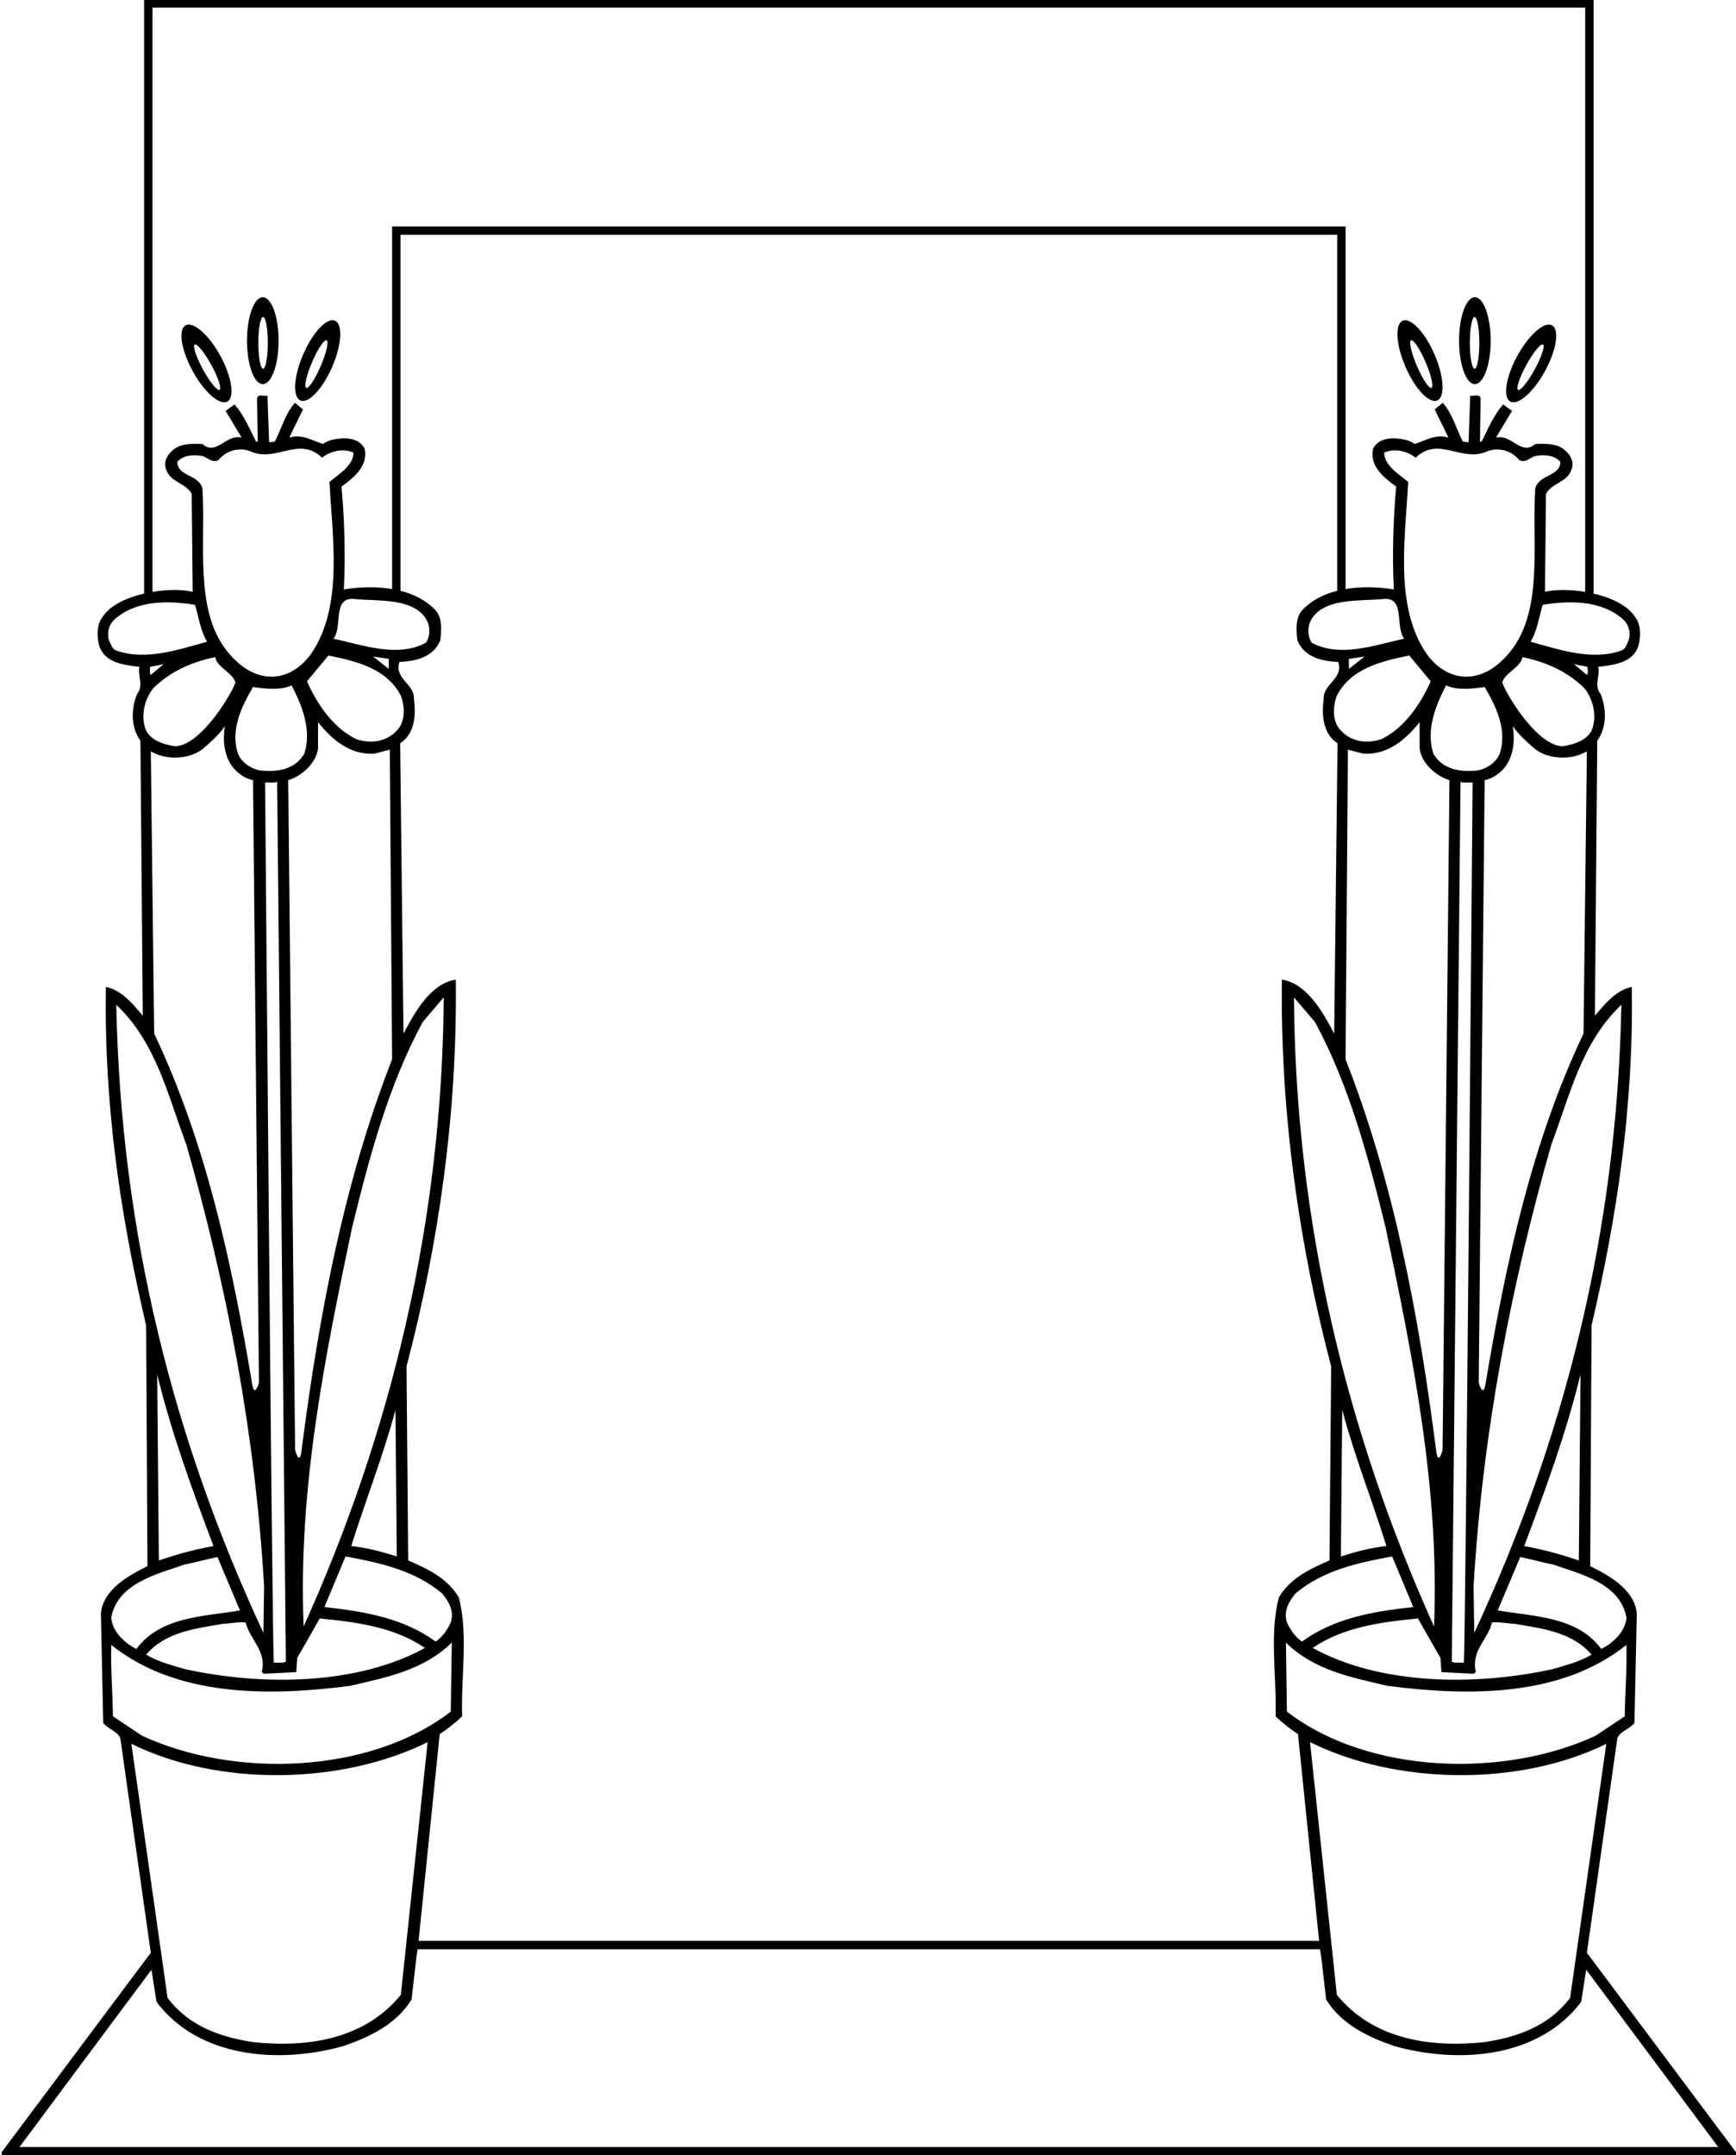 <?xml version="1.0" encoding="UTF-8"?>
<svg xmlns="http://www.w3.org/2000/svg" xmlns:xlink="http://www.w3.org/1999/xlink" width="518pt" height="643pt" viewBox="0 0 518 643" version="1.1">
<g id="surface1">
<path style=" stroke:none;fill-rule:nonzero;fill:rgb(0%,0%,0%);fill-opacity:1;" d="M 475.199 584.863 L 473.5 582.66 L 482.602 518.562 C 483.398 516.562 486.102 515.965 487.699 514.062 L 488.398 481.363 C 487.699 474.16 480.102 470.062 474.5 467.262 L 474.898 395.465 C 482.5 362.965 487.5 329.965 486.898 294.461 C 482.398 295.262 478.699 299.66 475.898 303.062 L 476.602 220.961 C 479.5 217.062 479.398 211.461 477.602 207.062 C 475.5 204.461 477.5 201.762 476.898 198.961 C 481.5 198.363 487.199 197.863 488.898 192.66 C 489.602 189.961 489.699 186.363 487.898 184.062 C 485.637 180.582 480.727 178.301 475.5 177.086 L 475.5 -0.25 L 43 -0.25 L 43 177.086 C 37.777 178.301 32.863 180.582 30.602 184.062 C 28.801 186.363 28.898 189.961 29.602 192.66 C 31.301 197.863 37 198.363 41.602 198.961 C 41 201.762 43 204.461 40.898 207.062 C 39.102 211.461 39 217.062 41.898 220.961 L 42.602 303.062 C 39.801 299.66 36.102 295.262 31.602 294.461 C 31 329.965 36 362.965 43.602 395.465 L 44 467.262 C 38.398 470.062 30.801 474.16 30.102 481.363 L 30.801 514.062 C 32.398 515.965 35.102 516.562 35.898 518.562 L 45 582.66 L 43.301 584.863 L 0.5 642.109 L 0.5 643.062 L 518 643.062 L 518 642.109 Z M 468.5 596.062 C 462.102 604.562 452.699 607.762 443 609.262 C 426.199 611.062 409.5 608.164 398.898 595.164 L 390.898 519.762 C 416.699 532.562 453.398 533.062 479.301 520.262 Z M 78.801 499.363 L 88.699 498.863 L 88.398 498.863 L 88.699 494.562 C 88.5 495.062 95.398 482.863 95.398 482.863 C 106.602 483.965 117.699 485.465 126.801 491.66 C 106.602 502.762 78.398 503.062 55.102 497.965 C 51.102 496.762 47.102 495.762 43.602 493.66 C 49.301 486.965 58.199 485.863 66.602 484.465 C 68.801 484.363 70.898 483.863 73.301 484.062 C 74.5 489.16 79.699 492.562 78.102 498.863 Z M 45.699 205.363 C 51 200.16 57.398 197.461 64.199 196.062 C 64.781 199.109 69.52 200.84 70.207 203.508 C 70.465 204.52 60.602 222.461 52.199 222.66 C 48.602 222.062 43.898 220.66 43.102 216.461 C 42.199 212.66 43.301 208.461 45.699 205.363 Z M 44.801 198.961 C 46.102 198.66 47.5 198.461 48.801 198.16 L 45 201.363 C 44.5 200.66 44.801 199.762 44.801 198.961 Z M 60.398 145.66 C 59.199 141.461 52.898 142.16 52.898 137.762 C 54.801 135.762 57.699 135.562 60.398 136.062 C 61.898 136.461 63.301 138.262 65.199 137.262 C 67.301 134.562 71.102 133.363 74.5 134.562 C 82.301 138.262 89.102 129.863 96.102 136.562 C 98.398 134.66 102.398 133.562 105.5 135.062 C 105.398 138.863 101.199 141.461 98.301 143.762 C 99.203 160.273 102.223 179.637 93.766 193.621 C 87.824 203.449 76.656 205.547 67.699 194.203 C 57.855 181.742 61.473 161.902 60.398 145.66 Z M 90.602 485.262 C 88.898 444.062 97 404.66 105 366.465 C 110.199 345.262 115.801 324.062 126.102 304.961 L 132.398 297.562 C 132 364.66 116.602 427.66 90.602 485.262 Z M 118.398 464.363 C 114 462.965 109.5 461.762 104.801 461.262 C 109 447.863 114.301 434.465 118 420.66 Z M 89.961 432.852 C 89.344 437.645 88.051 432.566 88.051 432.566 L 86 232.762 C 90 231.562 94.301 227.762 94.898 223.363 L 94.898 215.461 C 99.301 220.961 104.602 225.262 111.699 224.863 L 116.301 223.66 L 117 316.062 C 102.605 352.727 95.164 392.344 89.961 432.852 Z M 106.398 220.562 C 99.398 217.262 94.5 209.863 91.602 203.262 L 98 195.562 C 106.199 197.262 115.398 199.363 119.602 207.562 C 120.898 210.961 121 215.562 118.199 218.16 C 115 221.461 110.398 221.863 106.398 220.562 Z M 111.336 195.895 L 116 196.562 L 116 199.562 Z M 99.5 190.562 C 102.398 186.863 98.898 177.66 106.199 178.762 C 111.449 179.199 117.754 178.855 122.43 180.855 C 129.109 183.715 128.746 189.293 127.102 191.762 C 118.5 196.363 108.102 192.363 99.5 190.562 Z M 60.602 223.363 C 63 221.262 65.301 219.262 67.102 216.66 C 66.398 221.062 66.898 225.562 69.5 228.961 C 71.199 230.961 73.199 232.262 75.5 232.762 L 77.266 412.562 C 77.266 412.562 75.977 417.285 75.23 412.855 C 69.137 376.516 61.422 340.809 46 308.363 L 45 224.16 C 49.5 226.863 56.5 226.66 60.602 223.363 Z M 70.898 224.562 C 68.801 217.461 72.102 210.762 75.5 204.961 C 78.699 205.461 83.801 206.062 87 204.461 C 90.102 210.461 93.102 217.762 90.801 224.863 C 88.102 229.562 82.699 230.461 77.602 229.863 C 74.898 229.363 71.898 227.461 70.898 224.562 Z M 82.699 233.262 L 85.301 495.762 C 84.301 496.262 82.898 495.965 81.699 496.062 C 81.199 490.363 79.102 233.461 79.102 233.461 C 80.301 233.363 81.602 233.66 82.699 233.262 Z M 96.801 479.465 L 103.102 464.363 C 113.398 466.262 123.602 468.465 131.898 475.363 C 133.898 477.762 135.602 480.66 134.5 484.062 C 133.5 486.16 132.102 488.363 130 489.762 C 120.398 482.762 108.801 480.762 96.801 479.465 Z M 136.898 476.562 C 133.398 470.66 127.301 467.965 121.801 465.562 L 121.301 407.66 C 130.898 371.16 136.5 332.062 136 292.262 C 128.398 293.461 123.699 302.16 120.398 308.363 L 119.398 221.762 C 124 218.762 124.102 212.961 123.5 208.262 C 123.602 204.062 117.5 202.363 119.199 197.461 C 124.102 197.363 129.5 195.961 131.398 190.961 C 131.699 188.16 132 184.66 130.199 182.363 C 127.305 179.094 123.43 177.258 119.5 176.266 L 119.5 70.062 L 399 70.062 L 399 176.266 C 395.07 177.258 391.195 179.094 388.301 182.363 C 386.5 184.66 386.801 188.16 387.102 190.961 C 389 195.961 394.398 197.363 399.301 197.461 C 401 202.363 394.898 204.062 395 208.262 C 394.398 212.961 394.5 218.762 399.102 221.762 L 398.102 308.363 C 394.801 302.16 390.102 293.461 382.5 292.262 C 382 332.062 387.602 371.16 397.199 407.66 L 396.699 465.562 C 391.199 467.965 385.102 470.66 381.602 476.562 C 378.699 487.66 381 500.262 380.602 512.062 C 382.801 514.16 385 515.863 387.301 517.363 L 393.605 579.062 L 124.895 579.062 L 131.199 517.363 C 133.5 515.863 135.699 514.16 137.898 512.062 C 137.5 500.262 139.801 487.66 136.898 476.562 Z M 413 135.062 C 416.102 133.562 420.102 134.66 422.398 136.562 C 429.398 129.863 436.199 138.262 444 134.562 C 447.398 133.363 451.199 134.562 453.301 137.262 C 455.199 138.262 456.602 136.461 458.102 136.062 C 460.801 135.562 463.699 135.762 465.602 137.762 C 465.602 142.16 459.301 141.461 458.102 145.66 C 457.027 161.902 460.645 181.742 450.805 194.203 C 441.844 205.547 430.676 203.449 424.734 193.621 C 416.277 179.637 419.297 160.273 420.199 143.762 C 417.301 141.461 413.102 138.863 413 135.062 Z M 472.801 205.363 C 475.199 208.461 476.301 212.66 475.398 216.461 C 474.602 220.66 469.898 222.062 466.301 222.66 C 457.898 222.461 448.035 204.52 448.297 203.508 C 448.98 200.84 453.719 199.109 454.301 196.062 C 461.102 197.461 467.5 200.16 472.801 205.363 Z M 469.699 198.16 C 471 198.461 472.398 198.66 473.699 198.961 C 473.699 199.762 474 200.66 473.5 201.363 Z M 445.199 484.062 C 447.602 483.863 449.699 484.363 451.898 484.465 C 460.301 485.863 469.199 486.965 474.898 493.66 C 471.398 495.762 467.398 496.762 463.398 497.965 C 440.102 503.062 411.898 502.762 391.699 491.66 C 400.801 485.465 411.898 483.965 423.102 482.863 C 423.102 482.863 430 495.062 429.801 494.562 L 430.102 498.863 L 429.801 498.863 L 439.699 499.363 L 440.398 498.863 C 438.801 492.562 444 489.16 445.199 484.062 Z M 420.5 195.562 L 426.898 203.262 C 424 209.863 419.102 217.262 412.102 220.562 C 408.102 221.863 403.5 221.461 400.301 218.16 C 397.5 215.562 397.602 210.961 398.898 207.562 C 403.102 199.363 412.301 197.262 420.5 195.562 Z M 402.5 199.562 L 402.5 196.562 L 407.164 195.895 Z M 432.5 232.762 L 430.449 432.566 C 430.449 432.566 429.156 437.645 428.539 432.852 C 423.336 392.344 415.895 352.727 401.5 316.062 L 402.199 223.66 L 406.801 224.863 C 413.898 225.262 419.199 220.961 423.602 215.461 L 423.602 223.363 C 424.199 227.762 428.5 231.562 432.5 232.762 Z M 413.5 366.465 C 421.5 404.66 429.602 444.062 427.898 485.262 C 401.898 427.66 386.5 364.66 386.102 297.562 L 392.398 304.961 C 402.699 324.062 408.301 345.262 413.5 366.465 Z M 400.5 420.66 C 404.199 434.465 409.5 447.863 413.699 461.262 C 409 461.762 404.5 462.965 400.102 464.363 Z M 415.398 464.363 L 421.699 479.465 C 409.699 480.762 398.102 482.762 388.5 489.762 C 386.398 488.363 385 486.16 384 484.062 C 382.898 480.66 384.602 477.762 386.602 475.363 C 394.898 468.465 405.102 466.262 415.398 464.363 Z M 433.199 495.762 L 435.801 233.262 C 436.898 233.66 438.199 233.363 439.398 233.461 C 439.398 233.461 437.301 490.363 436.801 496.062 C 435.602 495.965 434.199 496.262 433.199 495.762 Z M 427.699 224.863 C 425.398 217.762 428.398 210.461 431.5 204.461 C 434.699 206.062 439.801 205.461 443 204.961 C 446.398 210.762 449.699 217.461 447.602 224.562 C 446.602 227.461 443.602 229.363 440.898 229.863 C 435.801 230.461 430.398 229.562 427.699 224.863 Z M 443 232.762 C 445.301 232.262 447.301 230.961 449 228.961 C 451.602 225.562 452.102 221.062 451.398 216.66 C 453.199 219.262 455.5 221.262 457.898 223.363 C 462 226.66 469 226.863 473.5 224.16 L 472.5 308.363 C 457.078 340.809 449.363 376.516 443.27 412.855 C 442.523 417.285 441.234 412.562 441.234 412.562 Z M 419 190.562 C 410.398 192.363 400 196.363 391.398 191.762 C 389.754 189.293 389.391 183.715 396.07 180.855 C 400.746 178.855 407.051 179.199 412.301 178.762 C 419.602 177.66 416.102 186.863 419 190.562 Z M 484.801 512.062 L 476.102 517.863 C 448.699 530.562 408.301 529.363 384 510.66 L 383.699 490.062 C 392 498.262 403.199 500.465 414 502.965 C 438.602 506.16 465.898 506.262 485.301 490.762 C 485.5 498.562 484.898 504.363 484.801 512.062 Z M 485.301 482.562 C 485.102 486.66 481.301 490.262 477.801 491.965 C 470.602 482.262 458 482.363 446.898 480.465 L 453.602 464.562 C 456.898 465.16 460.102 466.16 463.398 466.762 C 471.699 469.66 483.398 472.363 485.301 482.562 Z M 454.801 461.262 C 461.102 444.562 467.301 427.66 471.602 410.062 L 471.102 465.562 C 465.801 463.762 460.398 462.262 454.801 461.262 Z M 483.801 299.762 C 482.5 367.762 466.699 429.66 439.898 487.16 L 439.699 473.262 C 442.398 427.16 450.898 383.562 462.898 341.465 C 468.398 326.965 471.801 311.16 483.801 299.762 Z M 484.5 184.961 C 486.102 186.562 486.602 188.863 486 190.961 C 485.398 192.16 485.102 193.762 483.602 194.16 C 474.801 197.16 465.102 193.762 456.699 191.461 C 458.699 188.16 459.199 184.16 460.301 180.461 C 468.699 179.062 478.199 179.16 484.5 184.961 Z M 45.5 2.25 L 473 2.25 L 473 176.586 C 468.453 175.824 463.949 175.844 461 176.562 L 461.301 147.363 C 462.898 144.16 467.602 143.961 468.898 140.16 C 469.801 137.863 468.699 135.863 467 134.363 C 464.699 132.262 461.398 132.363 458.102 132.461 C 453.898 136.16 451 129.363 446.398 130.562 L 451.199 122.562 C 450.301 121.961 449.398 121.363 448.5 120.66 C 445.602 124.062 444 127.961 442.102 131.762 L 441.602 131.762 L 441.801 118.762 C 441.398 117.461 439.801 118.262 438.699 118.062 L 438.199 131.961 L 436.5 131.762 C 434.5 127.863 433.398 123.461 430.5 120.16 L 428.102 122.16 L 432.199 130.562 C 428.398 129.363 425.398 131.461 422.102 132.461 C 420.398 131.16 418.301 130.961 416.102 130.762 C 413.5 130.762 411 131.363 409.699 133.863 C 408.602 138.961 412.801 142.461 416.602 145.16 C 415.699 155.062 415.398 165.66 415.898 175.863 C 415.898 175.863 408.957 174.488 401.5 175.742 L 401.5 67.562 L 117 67.562 L 117 175.742 C 109.543 174.488 102.602 175.863 102.602 175.863 C 103.102 165.66 102.801 155.062 101.898 145.16 C 105.699 142.461 109.898 138.961 108.801 133.863 C 107.5 131.363 105 130.762 102.398 130.762 C 100.199 130.961 98.102 131.16 96.398 132.461 C 93.102 131.461 90.102 129.363 86.301 130.562 L 90.398 122.16 L 88 120.16 C 85.102 123.461 84 127.863 82 131.762 L 80.301 131.961 L 79.801 118.062 C 78.699 118.262 77.102 117.461 76.699 118.762 L 76.898 131.762 L 76.398 131.762 C 74.5 127.961 72.898 124.062 70 120.66 C 69.102 121.363 68.199 121.961 67.301 122.562 L 72.102 130.562 C 67.5 129.363 64.602 136.16 60.398 132.461 C 57.102 132.363 53.801 132.262 51.5 134.363 C 49.801 135.863 48.699 137.863 49.602 140.16 C 50.898 143.961 55.602 144.16 57.199 147.363 L 57.5 176.562 C 54.551 175.844 50.047 175.824 45.5 176.586 Z M 34.898 194.16 C 33.398 193.762 33.102 192.16 32.5 190.961 C 31.898 188.863 32.398 186.562 34 184.961 C 40.301 179.16 49.801 179.062 58.199 180.461 C 59.301 184.16 59.801 188.16 61.801 191.461 C 53.398 193.762 43.699 197.16 34.898 194.16 Z M 34.699 299.762 C 46.699 311.16 50.102 326.965 55.602 341.465 C 67.602 383.562 76.102 427.16 78.801 473.262 L 78.602 487.16 C 51.801 429.66 36 367.762 34.699 299.762 Z M 63.699 461.262 C 58.102 462.262 52.699 463.762 47.398 465.562 L 46.898 410.062 C 51.199 427.66 57.398 444.562 63.699 461.262 Z M 55.102 466.762 C 58.398 466.16 61.602 465.16 64.898 464.562 L 71.602 480.465 C 60.5 482.363 47.898 482.262 40.699 491.965 C 37.199 490.262 33.398 486.66 33.199 482.562 C 35.102 472.363 46.801 469.66 55.102 466.762 Z M 33.699 512.062 C 33.602 504.363 33 498.562 33.199 490.762 C 52.602 506.262 79.898 506.16 104.5 502.965 C 115.301 500.465 126.5 498.262 134.801 490.062 L 134.5 510.66 C 110.199 529.363 69.801 530.562 42.398 517.863 Z M 39.199 520.262 C 65.102 533.062 101.801 532.562 127.602 519.762 L 119.602 595.164 C 109 608.164 92.301 611.062 75.5 609.262 C 65.801 607.762 56.398 604.562 50 596.062 Z M 5.812 640.562 L 45.199 587.664 L 46.699 597.262 C 59.301 613.961 83 615.863 102.398 610.461 C 110 607.863 118.199 604.062 122.801 596.562 L 124.199 584.363 L 124.613 581.562 L 393.887 581.562 L 394.301 584.363 L 395.699 596.562 C 400.301 604.062 408.5 607.863 416.102 610.461 C 435.5 615.863 459.199 613.961 471.801 597.262 L 473.301 587.664 L 512.688 640.562 L 5.812 640.562 "/>
<path style=" stroke:none;fill-rule:nonzero;fill:rgb(0%,0%,0%);fill-opacity:1;" d="M 89.641 119.48 C 92.027 120.516 96.273 116.031 99.121 109.461 C 101.969 102.895 102.34 96.73 99.953 95.691 C 97.562 94.656 93.32 99.145 90.473 105.711 C 87.621 112.281 87.25 118.445 89.641 119.48 Z M 93.113 108.07 C 94.793 104.152 96.734 101.227 97.453 101.535 C 98.172 101.844 97.391 105.27 95.711 109.188 C 94.031 113.105 92.09 116.031 91.371 115.723 C 90.652 115.414 91.434 111.988 93.113 108.07 "/>
<path style=" stroke:none;fill-rule:nonzero;fill:rgb(0%,0%,0%);fill-opacity:1;" d="M 78.418 114.609 C 81.02 114.609 83.133 108.805 83.133 101.645 C 83.133 94.484 81.02 88.684 78.418 88.684 C 75.812 88.684 73.703 94.484 73.703 101.645 C 73.703 108.805 75.812 114.609 78.418 114.609 Z M 78.5 94.574 C 79.281 94.574 79.914 98.027 79.914 102.293 C 79.914 106.555 79.281 110.012 78.5 110.012 C 77.719 110.012 77.086 106.555 77.086 102.293 C 77.086 98.027 77.719 94.574 78.5 94.574 "/>
<path style=" stroke:none;fill-rule:nonzero;fill:rgb(0%,0%,0%);fill-opacity:1;" d="M 67.832 119.812 C 70.117 118.562 69.188 112.461 65.754 106.176 C 62.32 99.895 57.684 95.812 55.398 97.062 C 53.113 98.309 54.047 104.414 57.48 110.699 C 60.914 116.98 65.547 121.062 67.832 119.812 Z M 58.102 102.789 C 58.785 102.41 61.004 105.141 63.051 108.879 C 65.102 112.617 66.207 115.949 65.523 116.324 C 64.836 116.703 62.621 113.977 60.57 110.238 C 58.523 106.496 57.418 103.164 58.102 102.789 "/>
<path style=" stroke:none;fill-rule:nonzero;fill:rgb(0%,0%,0%);fill-opacity:1;" d="M 450.664 119.812 C 452.949 121.062 457.586 116.98 461.02 110.699 C 464.453 104.414 465.387 98.309 463.102 97.062 C 460.816 95.812 456.184 99.895 452.746 106.176 C 449.312 112.461 448.383 118.562 450.664 119.812 Z M 455.449 108.879 C 457.496 105.141 459.715 102.41 460.398 102.789 C 461.082 103.164 459.977 106.496 457.93 110.238 C 455.879 113.977 453.664 116.703 452.977 116.324 C 452.293 115.949 453.398 112.617 455.449 108.879 "/>
<path style=" stroke:none;fill-rule:nonzero;fill:rgb(0%,0%,0%);fill-opacity:1;" d="M 428.859 119.48 C 431.25 118.445 430.879 112.281 428.027 105.711 C 425.18 99.145 420.938 94.656 418.547 95.691 C 416.16 96.73 416.531 102.895 419.379 109.461 C 422.227 116.031 426.473 120.516 428.859 119.48 Z M 421.047 101.535 C 421.766 101.227 423.711 104.152 425.387 108.07 C 427.066 111.988 427.848 115.414 427.129 115.723 C 426.41 116.031 424.469 113.105 422.789 109.188 C 421.109 105.27 420.328 101.844 421.047 101.535 "/>
<path style=" stroke:none;fill-rule:nonzero;fill:rgb(0%,0%,0%);fill-opacity:1;" d="M 440.086 114.609 C 442.688 114.609 444.797 108.805 444.797 101.645 C 444.797 94.484 442.688 88.684 440.086 88.684 C 437.48 88.684 435.367 94.484 435.367 101.645 C 435.367 108.805 437.48 114.609 440.086 114.609 Z M 440 94.574 C 440.781 94.574 441.414 98.027 441.414 102.293 C 441.414 106.555 440.781 110.012 440 110.012 C 439.219 110.012 438.586 106.555 438.586 102.293 C 438.586 98.027 439.219 94.574 440 94.574 "/>
</g>
</svg>
